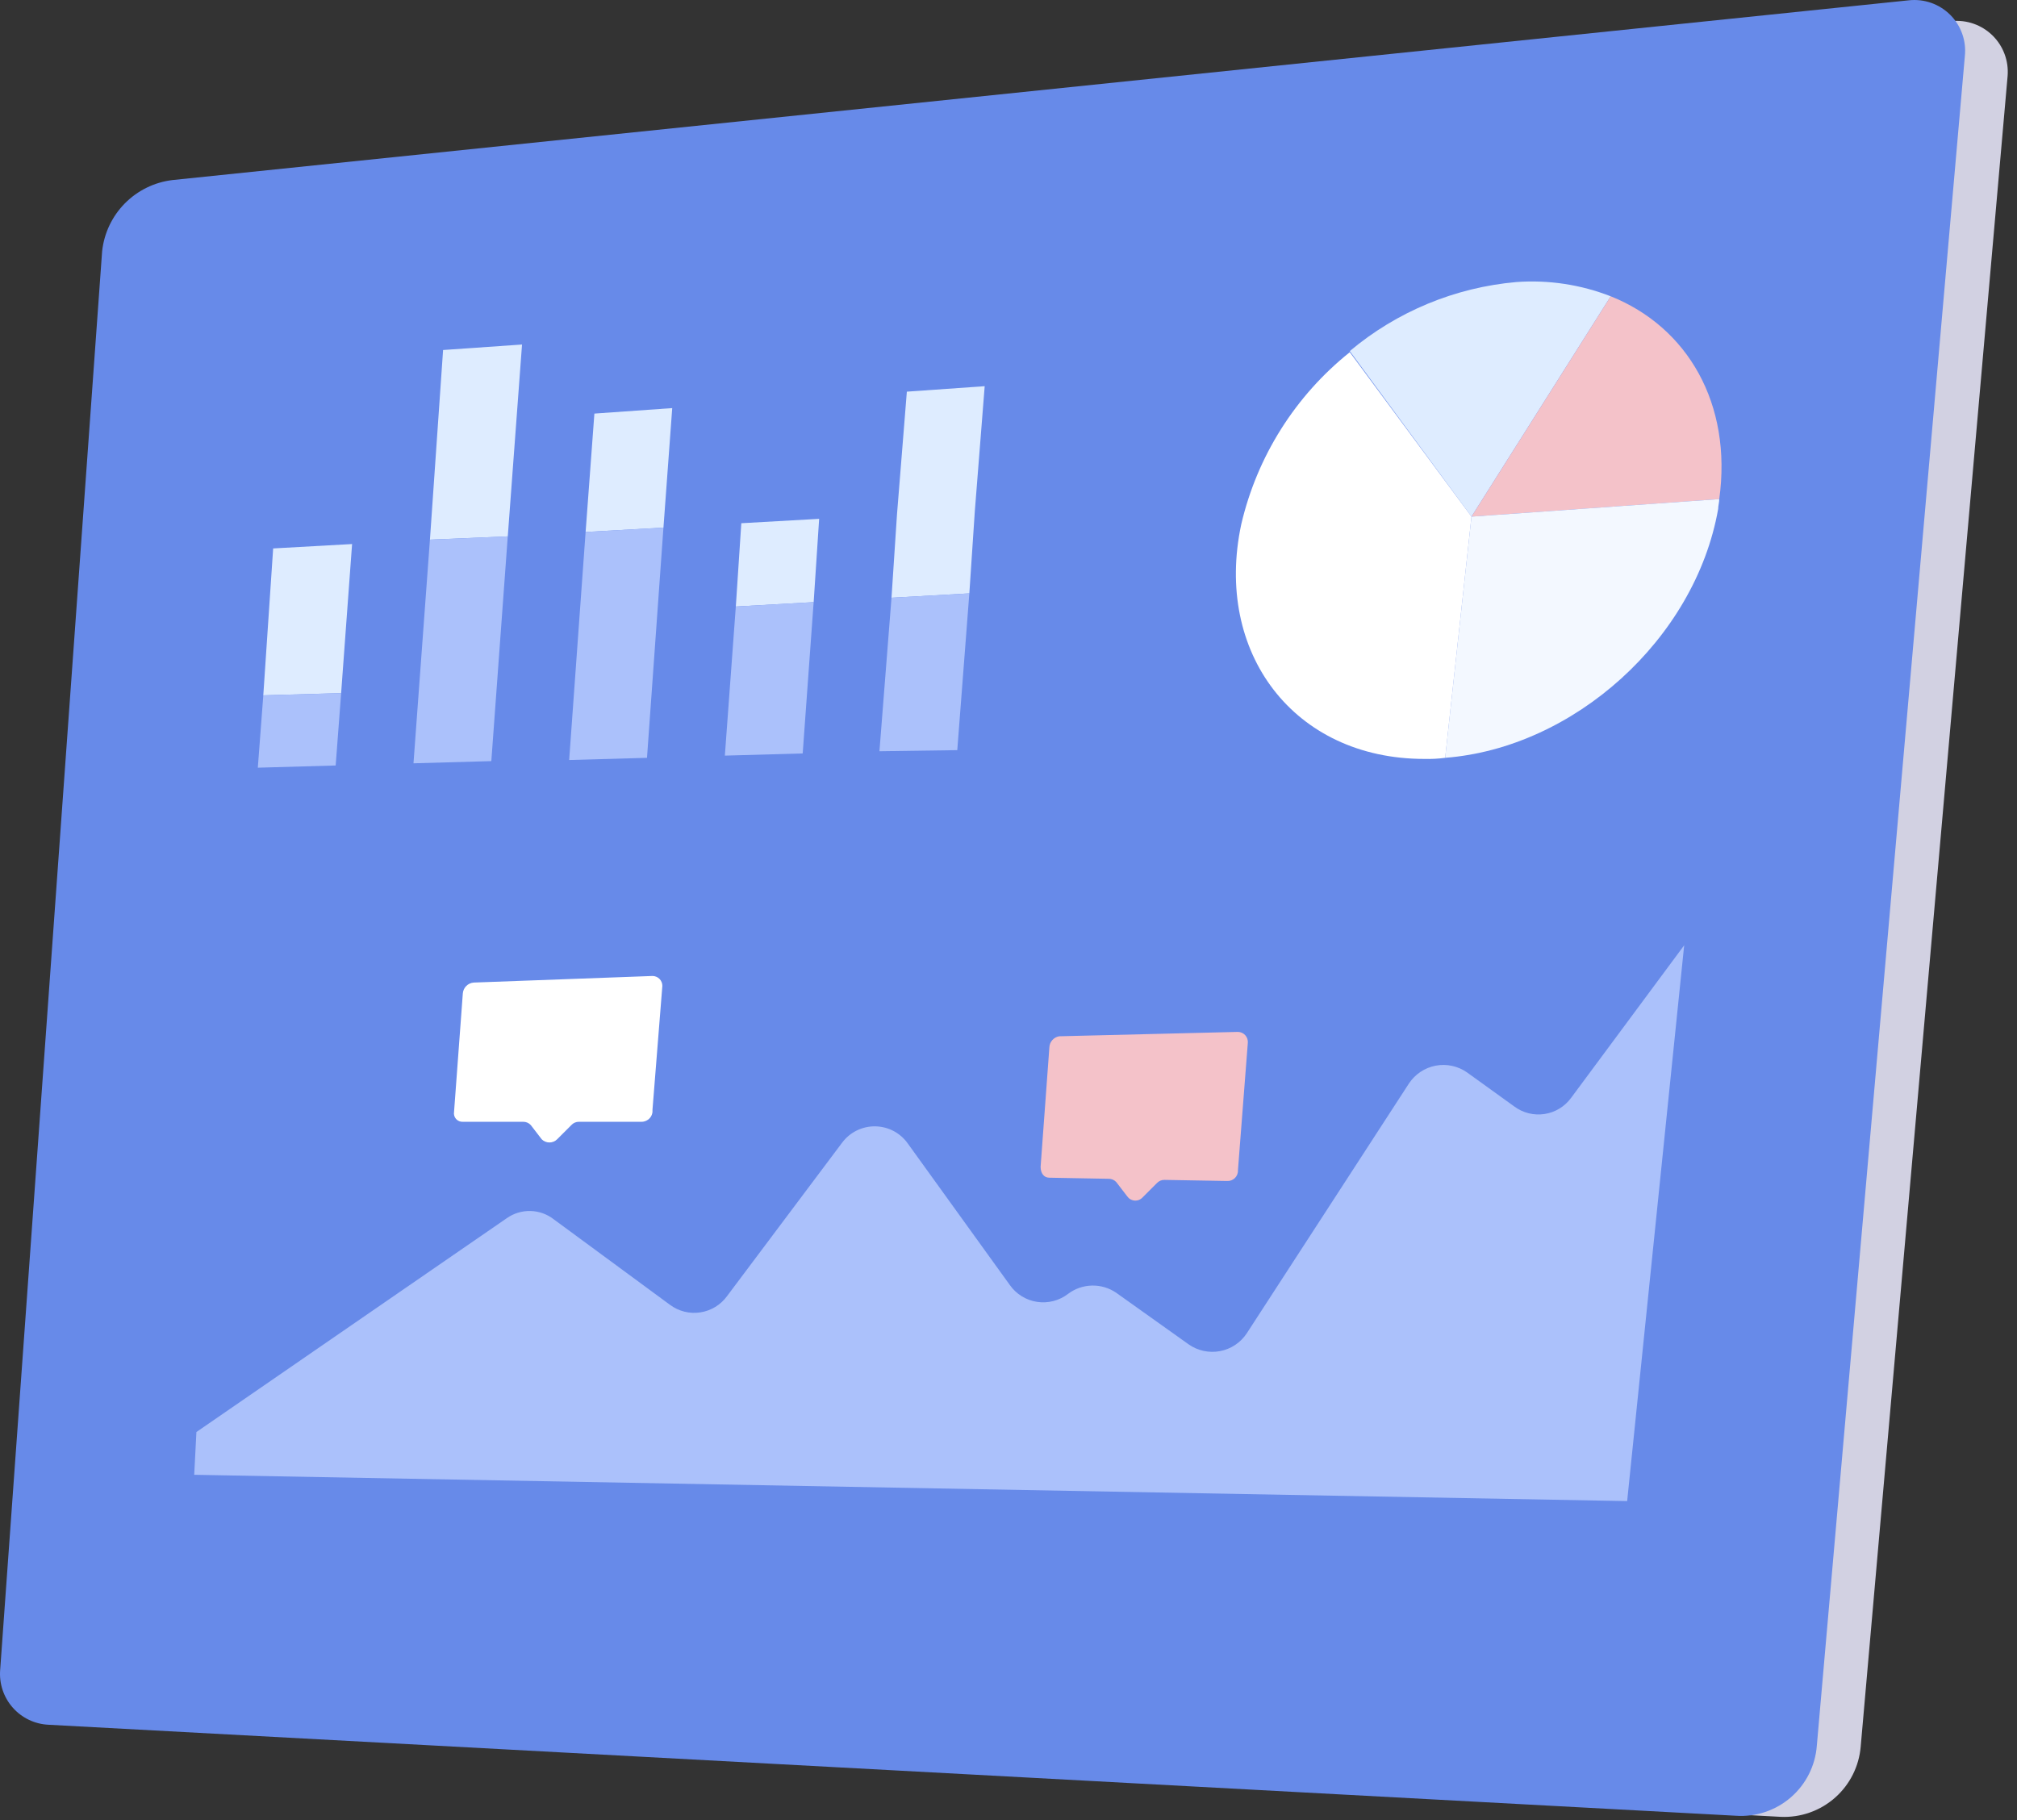 <svg width="164" height="148" viewBox="0 0 164 148" fill="none" xmlns="http://www.w3.org/2000/svg">
<rect x="0" y="0" width="164" height="148" fill="#333333" stroke="none"/>
<path d="M19.09 16.159L158.69 1.718C159.295 1.657 159.905 1.73 160.478 1.931C161.051 2.132 161.573 2.457 162.007 2.882C162.441 3.307 162.776 3.823 162.988 4.392C163.201 4.961 163.286 5.569 163.237 6.175L151.291 142.031C151.155 143.638 150.401 145.131 149.187 146.195C147.974 147.258 146.396 147.811 144.784 147.736L9.195 140.426C8.098 140.362 7.07 139.867 6.336 139.049C5.601 138.231 5.219 137.156 5.273 136.058L13.474 22.042C13.578 20.561 14.197 19.163 15.222 18.088C16.247 17.014 17.616 16.332 19.09 16.159Z" fill="#D2D1E2"/>
<path d="M14.008 14.643L155.213 0.024C155.826 -0.042 156.447 0.03 157.028 0.235C157.61 0.44 158.138 0.773 158.574 1.209C159.011 1.645 159.343 2.173 159.548 2.755C159.754 3.337 159.826 3.957 159.759 4.57L147.725 141.941C147.604 143.572 146.842 145.088 145.605 146.157C144.369 147.226 142.759 147.762 141.128 147.647L3.935 140.248C3.382 140.221 2.84 140.083 2.341 139.843C1.842 139.603 1.397 139.265 1.031 138.849C0.665 138.433 0.387 137.948 0.212 137.423C0.037 136.898 -0.031 136.342 0.013 135.79L8.303 20.438C8.46 18.97 9.109 17.597 10.145 16.545C11.181 15.493 12.543 14.822 14.008 14.643Z" fill="#678AE9"/>
<path d="M28.628 44.239L22.21 44.596L21.408 56.541L27.737 56.363L28.628 44.239Z" fill="#DEECFF"/>
<path d="M21.409 56.541L20.963 62.425L27.293 62.246L27.738 56.363L21.409 56.541Z" fill="#ABC1FB"/>
<path d="M42.446 28.015L36.027 28.461L34.958 43.883L41.287 43.615L42.446 28.015Z" fill="#DEECFF"/>
<path d="M34.957 43.883L33.62 62.068L39.949 61.89L41.286 43.615L34.957 43.883Z" fill="#ABC1FB"/>
<path d="M48.329 33.631L47.616 43.259L53.945 42.902L54.658 33.185L48.329 33.631Z" fill="#DEECFF"/>
<path d="M47.615 43.259L46.278 61.801L52.607 61.623L53.944 42.902L47.615 43.259Z" fill="#ABC1FB"/>
<path d="M66.604 42.189L60.275 42.546L59.829 49.321L66.158 48.964L66.604 42.189Z" fill="#DEECFF"/>
<path d="M59.828 49.321L58.937 61.444L65.266 61.266L66.157 48.964L59.828 49.321Z" fill="#ABC1FB"/>
<path d="M80.064 31.403L79.262 41.565L78.816 48.251L72.487 48.607L72.933 41.833L73.735 31.848L80.064 31.403Z" fill="#DEECFF"/>
<path d="M72.487 48.607L71.506 61.088L77.835 60.998L78.816 48.251L72.487 48.607Z" fill="#ABC1FB"/>
<path d="M130.965 24.093L119.644 42.011L109.749 28.55C113.582 25.331 118.312 23.371 123.298 22.934C125.908 22.745 128.527 23.141 130.965 24.093Z" fill="#DEECFF"/>
<path d="M139.791 40.584L119.645 42.011L130.966 24.093C137.206 26.589 140.861 32.829 139.791 40.584Z" fill="#F4C2C9"/>
<path d="M139.791 40.584C139.791 40.852 139.702 41.119 139.702 41.387C137.829 51.995 127.934 60.82 117.504 61.622L119.644 42.011L139.791 40.584Z" fill="#F3F8FF"/>
<path d="M119.645 42.011L117.506 61.623C116.944 61.697 116.378 61.727 115.812 61.712C105.204 61.712 98.696 53.065 100.925 42.635C102.213 37.111 105.321 32.182 109.75 28.639L119.645 42.011Z" fill="white"/>
<path d="M136.939 76.866L132.303 122.062L15.791 119.923L15.97 116.446L41.198 99.063C41.761 98.663 42.438 98.456 43.129 98.472C43.82 98.488 44.487 98.727 45.031 99.152L54.48 106.105C54.831 106.365 55.229 106.553 55.652 106.658C56.076 106.763 56.516 106.783 56.947 106.716C57.378 106.65 57.791 106.499 58.164 106.272C58.536 106.044 58.86 105.745 59.116 105.392L68.476 92.912C68.788 92.494 69.196 92.156 69.665 91.925C70.134 91.695 70.651 91.58 71.173 91.588C71.695 91.597 72.208 91.73 72.669 91.975C73.13 92.221 73.526 92.573 73.824 93.001L82.115 104.501C82.373 104.865 82.701 105.173 83.081 105.407C83.461 105.641 83.884 105.796 84.326 105.862C84.767 105.929 85.217 105.906 85.649 105.794C86.081 105.683 86.486 105.486 86.84 105.214C87.401 104.789 88.082 104.552 88.786 104.536C89.49 104.52 90.181 104.726 90.762 105.125L96.645 109.315C97.012 109.573 97.427 109.755 97.865 109.849C98.303 109.944 98.755 109.951 99.196 109.867C99.637 109.784 100.056 109.614 100.429 109.366C100.803 109.118 101.123 108.797 101.37 108.423L114.563 88.098C114.811 87.724 115.131 87.404 115.504 87.156C115.877 86.908 116.297 86.737 116.737 86.654C117.178 86.571 117.631 86.577 118.069 86.672C118.507 86.767 118.921 86.949 119.288 87.207L123.121 89.97C123.471 90.231 123.869 90.42 124.293 90.526C124.717 90.631 125.157 90.651 125.588 90.585C126.02 90.519 126.434 90.367 126.806 90.139C127.178 89.911 127.501 89.611 127.757 89.257L136.939 76.866Z" fill="#ABC1FB"/>
<path d="M52.161 91.218H47.08C46.963 91.215 46.847 91.237 46.739 91.284C46.631 91.33 46.535 91.399 46.456 91.486L45.297 92.645C45.131 92.808 44.907 92.9 44.673 92.9C44.44 92.9 44.216 92.808 44.049 92.645L43.158 91.486C43.079 91.399 42.983 91.33 42.875 91.284C42.767 91.237 42.651 91.215 42.534 91.218H37.631C37.528 91.224 37.425 91.206 37.33 91.166C37.235 91.127 37.15 91.066 37.081 90.989C37.013 90.912 36.962 90.82 36.934 90.721C36.906 90.622 36.9 90.518 36.918 90.416L37.631 80.788C37.647 80.557 37.747 80.34 37.91 80.176C38.074 80.013 38.291 79.913 38.522 79.897L53.053 79.362C53.266 79.362 53.47 79.447 53.62 79.597C53.771 79.748 53.855 79.952 53.855 80.164L53.053 90.238C53.065 90.362 53.052 90.488 53.012 90.606C52.973 90.725 52.91 90.834 52.825 90.927C52.742 91.019 52.639 91.093 52.525 91.143C52.41 91.193 52.286 91.219 52.161 91.218Z" fill="white"/>
<path d="M99.765 96.032L94.684 95.943C94.567 95.94 94.451 95.962 94.343 96.008C94.235 96.055 94.139 96.124 94.06 96.21L92.901 97.369C92.82 97.457 92.719 97.526 92.608 97.57C92.496 97.614 92.376 97.633 92.256 97.624C92.136 97.615 92.02 97.58 91.915 97.521C91.811 97.461 91.722 97.379 91.653 97.28L90.762 96.121C90.683 96.034 90.587 95.965 90.479 95.919C90.371 95.873 90.255 95.851 90.138 95.854L85.324 95.765C84.878 95.765 84.611 95.408 84.611 94.873L85.324 85.157C85.335 84.939 85.421 84.731 85.567 84.569C85.713 84.407 85.911 84.299 86.126 84.265L100.657 83.909C100.769 83.911 100.88 83.936 100.982 83.982C101.085 84.029 101.176 84.096 101.252 84.18C101.327 84.263 101.384 84.362 101.42 84.468C101.456 84.575 101.469 84.688 101.459 84.8L100.657 95.141C100.665 95.26 100.647 95.379 100.605 95.491C100.563 95.603 100.498 95.704 100.413 95.789C100.329 95.873 100.227 95.938 100.116 95.98C100.004 96.022 99.885 96.04 99.765 96.032Z" fill="#F4C2C9"/>
</svg>
